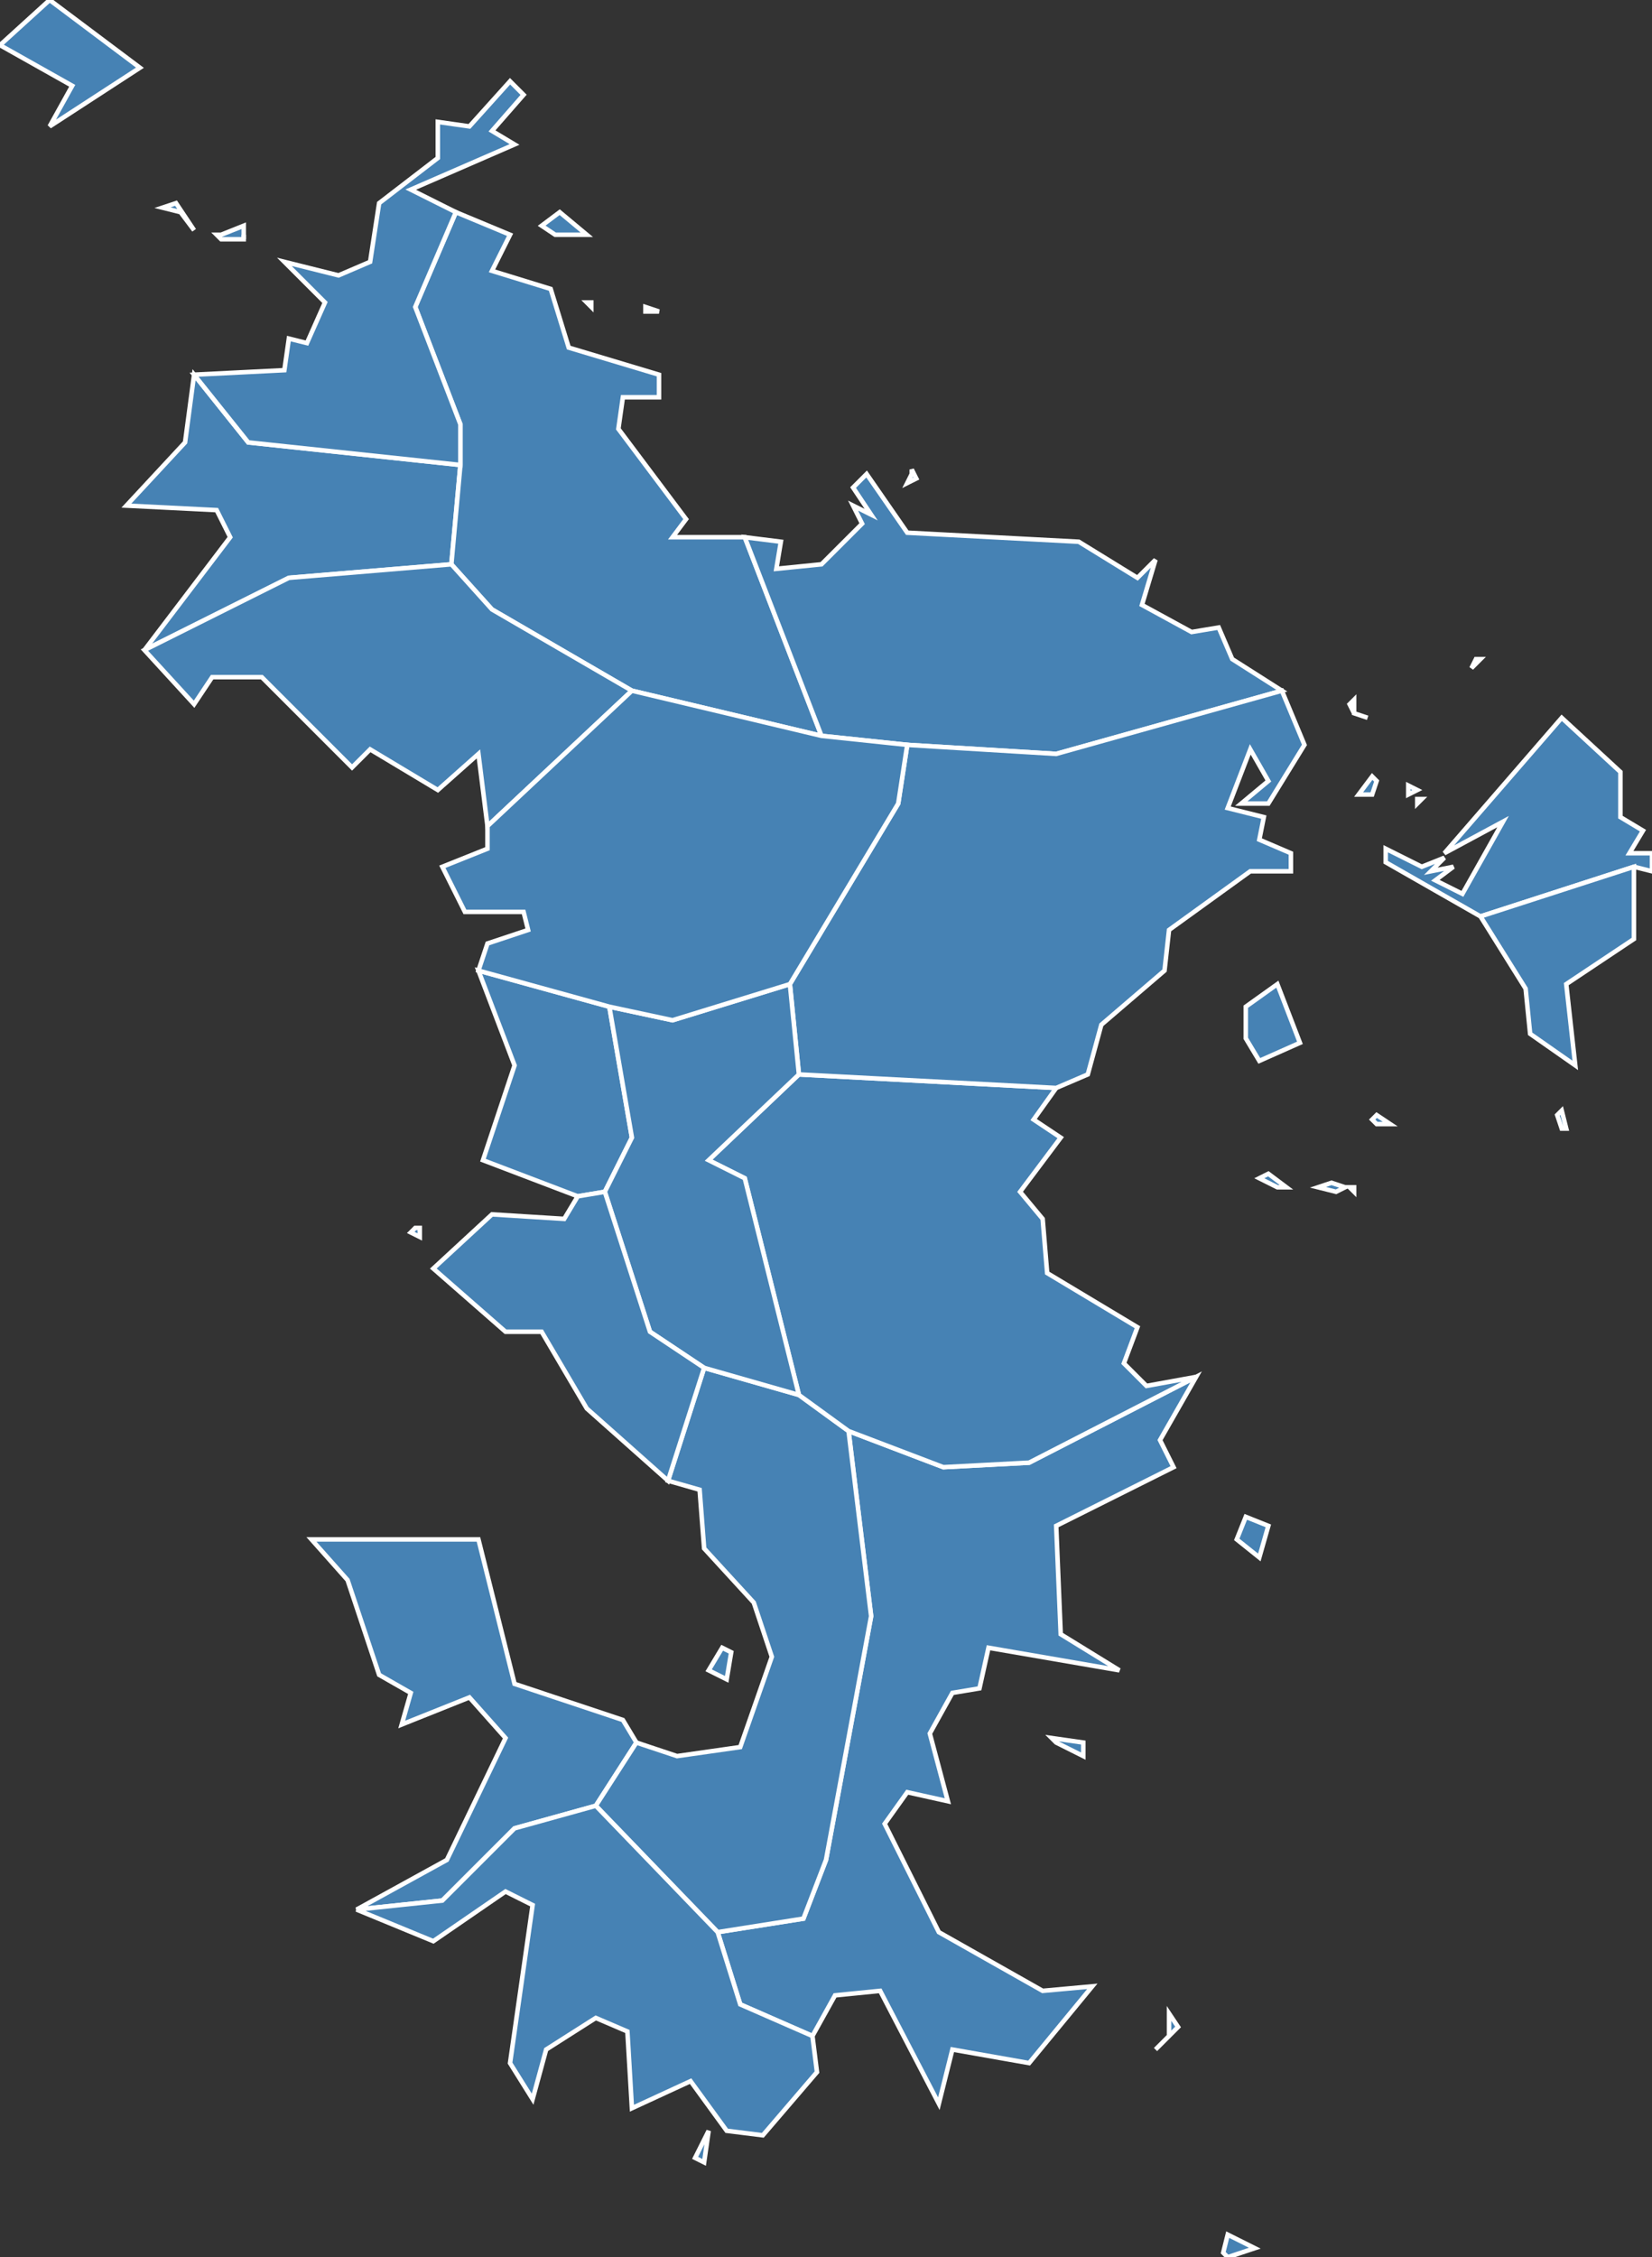 <?xml version="1.0" encoding="utf-8"?>
<svg version="1.1" id="svgmap" xmlns="http://www.w3.org/2000/svg" xmlns:xlink="http://www.w3.org/1999/xlink" x="0px" y="0px" width="100%" height="100%" viewBox="0 0 366 500">
<rect x="0" y="0" width="366" height="500" fill="#333333" stroke="none"/>
<polygon points="102,103 100,125 64,128 32,144 51,119 48,113 28,112 41,98 43,83 55,98 102,103" id="97601" class="commune" fill="steelblue" stroke-width="1" stroke="white" geotype="commune" geoname="Acoua" code_insee="97601" code_canton="97609" code_intercom="" code_arrondissement="" code_departement="6" code_region_2015="6"/><polygon points="143,68 143,68 146,69 143,69 143,68" id="97602" class="commune" fill="steelblue" stroke-width="1" stroke="white" geotype="commune" geoname="Bandraboua" code_insee="97602" code_canton="97696" code_intercom="" code_arrondissement="" code_departement="6" code_region_2015="6"/><polygon points="120,50 124,47 130,52 123,52 120,50" id="97602" class="commune" fill="steelblue" stroke-width="1" stroke="white" geotype="commune" geoname="Bandraboua" code_insee="97602" code_canton="97696" code_intercom="" code_arrondissement="" code_departement="6" code_region_2015="6"/><polygon points="130,67 131,67 131,68 131,68 130,67" id="97602" class="commune" fill="steelblue" stroke-width="1" stroke="white" geotype="commune" geoname="Bandraboua" code_insee="97602" code_canton="97696" code_intercom="" code_arrondissement="" code_departement="6" code_region_2015="6"/><polygon points="100,125 102,103 102,94 92,68 101,47 113,52 109,60 122,64 126,77 146,83 146,88 138,88 137,95 152,115 149,119 165,119 182,163 140,153 109,135 100,125" id="97602" class="commune" fill="steelblue" stroke-width="1" stroke="white" geotype="commune" geoname="Bandraboua" code_insee="97602" code_canton="97696" code_intercom="" code_arrondissement="" code_departement="6" code_region_2015="6"/><polygon points="265,305 257,319 260,325 234,338 235,362 248,370 219,365 217,374 211,375 206,384 210,399 201,397 196,404 208,428 231,441 242,440 228,457 211,454 208,466 195,441 185,442 180,451 164,444 159,428 178,425 183,412 193,358 188,317 209,325 228,324 265,305" id="97603" class="commune" fill="steelblue" stroke-width="1" stroke="white" geotype="commune" geoname="Bandrele" code_insee="97603" code_canton="97697" code_intercom="" code_arrondissement="" code_departement="6" code_region_2015="6"/><polygon points="256,454 259,451 259,446 261,449 256,454" id="97603" class="commune" fill="steelblue" stroke-width="1" stroke="white" geotype="commune" geoname="Bandrele" code_insee="97603" code_canton="97697" code_intercom="" code_arrondissement="" code_departement="6" code_region_2015="6"/><polygon points="271,499 272,495 278,498 272,500 271,499" id="97603" class="commune" fill="steelblue" stroke-width="1" stroke="white" geotype="commune" geoname="Bandrele" code_insee="97603" code_canton="97697" code_intercom="" code_arrondissement="" code_departement="6" code_region_2015="6"/><polygon points="274,341 276,336 281,338 279,345 274,341" id="97603" class="commune" fill="steelblue" stroke-width="1" stroke="white" geotype="commune" geoname="Bandrele" code_insee="97603" code_canton="97697" code_intercom="" code_arrondissement="" code_departement="6" code_region_2015="6"/><polygon points="233,385 240,386 240,389 234,386 233,385" id="97603" class="commune" fill="steelblue" stroke-width="1" stroke="white" geotype="commune" geoname="Bandrele" code_insee="97603" code_canton="97697" code_intercom="" code_arrondissement="" code_departement="6" code_region_2015="6"/><polygon points="79,423 99,412 112,385 104,376 89,382 91,375 84,371 77,350 69,341 106,341 114,373 138,381 141,386 132,400 114,405 98,421 79,423" id="97604" class="commune" fill="steelblue" stroke-width="1" stroke="white" geotype="commune" geoname="Bouéni" code_insee="97604" code_canton="97602" code_intercom="" code_arrondissement="" code_departement="6" code_region_2015="6"/><polygon points="128,265 107,257 114,236 106,215 135,223 140,252 134,264 128,265" id="97605" class="commune" fill="steelblue" stroke-width="1" stroke="white" geotype="commune" geoname="Chiconi" code_insee="97605" code_canton="97610" code_intercom="" code_arrondissement="" code_departement="6" code_region_2015="6"/><polygon points="157,370 160,365 162,366 161,372 157,370" id="97606" class="commune" fill="steelblue" stroke-width="1" stroke="white" geotype="commune" geoname="Chirongui" code_insee="97606" code_canton="97612" code_intercom="" code_arrondissement="" code_departement="6" code_region_2015="6"/><polygon points="188,317 193,358 183,412 178,425 159,428 132,400 141,386 150,389 164,387 171,367 167,355 156,343 155,330 148,328 156,303 177,309 188,317" id="97606" class="commune" fill="steelblue" stroke-width="1" stroke="white" geotype="commune" geoname="Chirongui" code_insee="97606" code_canton="97612" code_intercom="" code_arrondissement="" code_departement="6" code_region_2015="6"/><polygon points="292,263 295,262 298,263 296,264 292,263" id="97607" class="commune" fill="steelblue" stroke-width="1" stroke="white" geotype="commune" geoname="Dembeni" code_insee="97607" code_canton="97603" code_intercom="" code_arrondissement="" code_departement="6" code_region_2015="6"/><polygon points="265,305 228,324 209,325 188,317 177,309 165,261 157,257 177,238 234,241 229,248 235,252 226,264 231,270 232,282 252,294 249,302 254,307 265,305" id="97607" class="commune" fill="steelblue" stroke-width="1" stroke="white" geotype="commune" geoname="Dembeni" code_insee="97607" code_canton="97603" code_intercom="" code_arrondissement="" code_departement="6" code_region_2015="6"/><polygon points="304,248 305,247 308,249 305,249 304,248" id="97607" class="commune" fill="steelblue" stroke-width="1" stroke="white" geotype="commune" geoname="Dembeni" code_insee="97607" code_canton="97603" code_intercom="" code_arrondissement="" code_departement="6" code_region_2015="6"/><polygon points="299,263 299,263 300,263 300,264 299,263" id="97607" class="commune" fill="steelblue" stroke-width="1" stroke="white" geotype="commune" geoname="Dembeni" code_insee="97607" code_canton="97603" code_intercom="" code_arrondissement="" code_departement="6" code_region_2015="6"/><polygon points="279,261 281,260 285,263 283,263 279,261" id="97607" class="commune" fill="steelblue" stroke-width="1" stroke="white" geotype="commune" geoname="Dembeni" code_insee="97607" code_canton="97603" code_intercom="" code_arrondissement="" code_departement="6" code_region_2015="6"/><polygon points="314,178 314,177 315,177 314,178 314,178" id="97608" class="commune" fill="steelblue" stroke-width="1" stroke="white" geotype="commune" geoname="Dzaoudzi" code_insee="97608" code_canton="97604" code_intercom="200050532" code_arrondissement="" code_departement="6" code_region_2015="6"/><polygon points="301,176 304,172 305,173 304,176 301,176" id="97608" class="commune" fill="steelblue" stroke-width="1" stroke="white" geotype="commune" geoname="Dzaoudzi" code_insee="97608" code_canton="97604" code_intercom="200050532" code_arrondissement="" code_departement="6" code_region_2015="6"/><polygon points="362,192 328,203 307,191 307,188 315,192 320,190 317,193 322,192 318,195 324,198 333,182 320,189 346,159 359,171 359,181 364,184 361,189 366,189 366,193 362,192" id="97608" class="commune" fill="steelblue" stroke-width="1" stroke="white" geotype="commune" geoname="Dzaoudzi" code_insee="97608" code_canton="97604" code_intercom="200050532" code_arrondissement="" code_departement="6" code_region_2015="6"/><polygon points="312,175 312,174 314,175 312,176 312,175" id="97608" class="commune" fill="steelblue" stroke-width="1" stroke="white" geotype="commune" geoname="Dzaoudzi" code_insee="97608" code_canton="97604" code_intercom="200050532" code_arrondissement="" code_departement="6" code_region_2015="6"/><polygon points="326,148 327,146 328,146 326,148 326,148" id="97608" class="commune" fill="steelblue" stroke-width="1" stroke="white" geotype="commune" geoname="Dzaoudzi" code_insee="97608" code_canton="97604" code_intercom="200050532" code_arrondissement="" code_departement="6" code_region_2015="6"/><polygon points="159,428 164,444 180,451 181,459 169,473 161,472 153,461 140,467 139,450 132,447 121,454 118,465 113,457 118,422 112,419 96,430 79,423 98,421 114,405 132,400 159,428" id="97609" class="commune" fill="steelblue" stroke-width="1" stroke="white" geotype="commune" geoname="Kani-Kéli" code_insee="97609" code_canton="97602" code_intercom="" code_arrondissement="" code_departement="6" code_region_2015="6"/><polygon points="154,478 156,474 157,472 156,479 154,478" id="97609" class="commune" fill="steelblue" stroke-width="1" stroke="white" geotype="commune" geoname="Kani-Kéli" code_insee="97609" code_canton="97602" code_intercom="" code_arrondissement="" code_departement="6" code_region_2015="6"/><polygon points="182,163 165,119 173,120 172,126 182,125 191,116 189,112 193,114 189,108 192,105 201,118 239,120 252,128 256,124 253,134 264,140 270,139 273,146 284,153 234,167 201,165 182,163" id="97610" class="commune" fill="steelblue" stroke-width="1" stroke="white" geotype="commune" geoname="Koungou" code_insee="97610" code_canton="97698" code_intercom="" code_arrondissement="" code_departement="6" code_region_2015="6"/><polygon points="201,107 202,105 202,104 203,106 201,107" id="97610" class="commune" fill="steelblue" stroke-width="1" stroke="white" geotype="commune" geoname="Koungou" code_insee="97610" code_canton="97698" code_intercom="" code_arrondissement="" code_departement="6" code_region_2015="6"/><polygon points="299,156 300,155 300,158 303,159 300,158 299,156" id="97611" class="commune" fill="steelblue" stroke-width="1" stroke="white" geotype="commune" geoname="Mamoudzou" code_insee="97611" code_canton="97699" code_intercom="" code_arrondissement="" code_departement="6" code_region_2015="6"/><polygon points="201,165 234,167 284,153 289,165 281,178 275,178 281,173 277,166 272,179 280,181 279,186 286,189 286,193 277,193 259,206 258,215 244,227 241,238 234,241 177,238 175,218 199,178 201,165" id="97611" class="commune" fill="steelblue" stroke-width="1" stroke="white" geotype="commune" geoname="Mamoudzou" code_insee="97611" code_canton="97699" code_intercom="" code_arrondissement="" code_departement="6" code_region_2015="6"/><polygon points="276,230 276,223 283,218 288,231 279,235 276,230" id="97611" class="commune" fill="steelblue" stroke-width="1" stroke="white" geotype="commune" geoname="Mamoudzou" code_insee="97611" code_canton="97699" code_intercom="" code_arrondissement="" code_departement="6" code_region_2015="6"/><polygon points="102,103 55,98 43,83 63,82 64,75 68,76 72,67 63,58 75,61 82,58 84,45 97,35 97,27 104,28 113,18 116,21 109,29 114,32 91,42 101,47 92,68 102,94 102,103" id="97612" class="commune" fill="steelblue" stroke-width="1" stroke="white" geotype="commune" geoname="Mtsamboro" code_insee="97612" code_canton="97609" code_intercom="" code_arrondissement="" code_departement="6" code_region_2015="6"/><polygon points="36,46 39,45 43,51 40,47 36,46" id="97612" class="commune" fill="steelblue" stroke-width="1" stroke="white" geotype="commune" geoname="Mtsamboro" code_insee="97612" code_canton="97609" code_intercom="" code_arrondissement="" code_departement="6" code_region_2015="6"/><polygon points="48,52 49,52 54,50 54,53 49,53 48,52" id="97612" class="commune" fill="steelblue" stroke-width="1" stroke="white" geotype="commune" geoname="Mtsamboro" code_insee="97612" code_canton="97609" code_intercom="" code_arrondissement="" code_departement="6" code_region_2015="6"/><polygon points="54,52 54,52 54,53 54,53 54,52" id="97612" class="commune" fill="steelblue" stroke-width="1" stroke="white" geotype="commune" geoname="Mtsamboro" code_insee="97612" code_canton="97609" code_intercom="" code_arrondissement="" code_departement="6" code_region_2015="6"/><polygon points="0,10 11,0 31,15 11,28 16,19 0,10" id="97612" class="commune" fill="steelblue" stroke-width="1" stroke="white" geotype="commune" geoname="Mtsamboro" code_insee="97612" code_canton="97609" code_intercom="" code_arrondissement="" code_departement="6" code_region_2015="6"/><polygon points="140,153 108,183 106,167 97,175 82,166 78,170 58,150 47,150 43,156 32,144 64,128 100,125 109,135 140,153" id="97613" class="commune" fill="steelblue" stroke-width="1" stroke="white" geotype="commune" geoname="M'Tsangamouji" code_insee="97613" code_canton="97613" code_intercom="" code_arrondissement="" code_departement="6" code_region_2015="6"/><polygon points="175,218 177,238 157,257 165,261 177,309 156,303 144,295 134,264 140,252 135,223 149,226 175,218" id="97614" class="commune" fill="steelblue" stroke-width="1" stroke="white" geotype="commune" geoname="Ouangani" code_insee="97614" code_canton="97610" code_intercom="" code_arrondissement="" code_departement="6" code_region_2015="6"/><polygon points="345,247 346,246 347,250 346,250 345,247" id="97615" class="commune" fill="steelblue" stroke-width="1" stroke="white" geotype="commune" geoname="Pamandzi" code_insee="97615" code_canton="97611" code_intercom="200050532" code_arrondissement="" code_departement="6" code_region_2015="6"/><polygon points="328,203 362,192 362,208 347,218 349,236 339,229 338,219 328,203" id="97615" class="commune" fill="steelblue" stroke-width="1" stroke="white" geotype="commune" geoname="Pamandzi" code_insee="97615" code_canton="97611" code_intercom="200050532" code_arrondissement="" code_departement="6" code_region_2015="6"/><polygon points="134,264 144,295 156,303 148,328 130,312 120,295 112,295 96,281 109,269 125,270 128,265 134,264" id="97616" class="commune" fill="steelblue" stroke-width="1" stroke="white" geotype="commune" geoname="Sada" code_insee="97616" code_canton="97612" code_intercom="" code_arrondissement="" code_departement="6" code_region_2015="6"/><polygon points="91,273 92,272 93,272 93,274 91,273" id="97616" class="commune" fill="steelblue" stroke-width="1" stroke="white" geotype="commune" geoname="Sada" code_insee="97616" code_canton="97612" code_intercom="" code_arrondissement="" code_departement="6" code_region_2015="6"/><polygon points="182,163 201,165 199,178 175,218 149,226 135,223 106,215 108,209 117,206 116,202 103,202 98,192 108,188 108,183 140,153 182,163" id="97617" class="commune" fill="steelblue" stroke-width="1" stroke="white" geotype="commune" geoname="Tsingoni" code_insee="97617" code_canton="97613" code_intercom="" code_arrondissement="" code_departement="6" code_region_2015="6"/></svg>